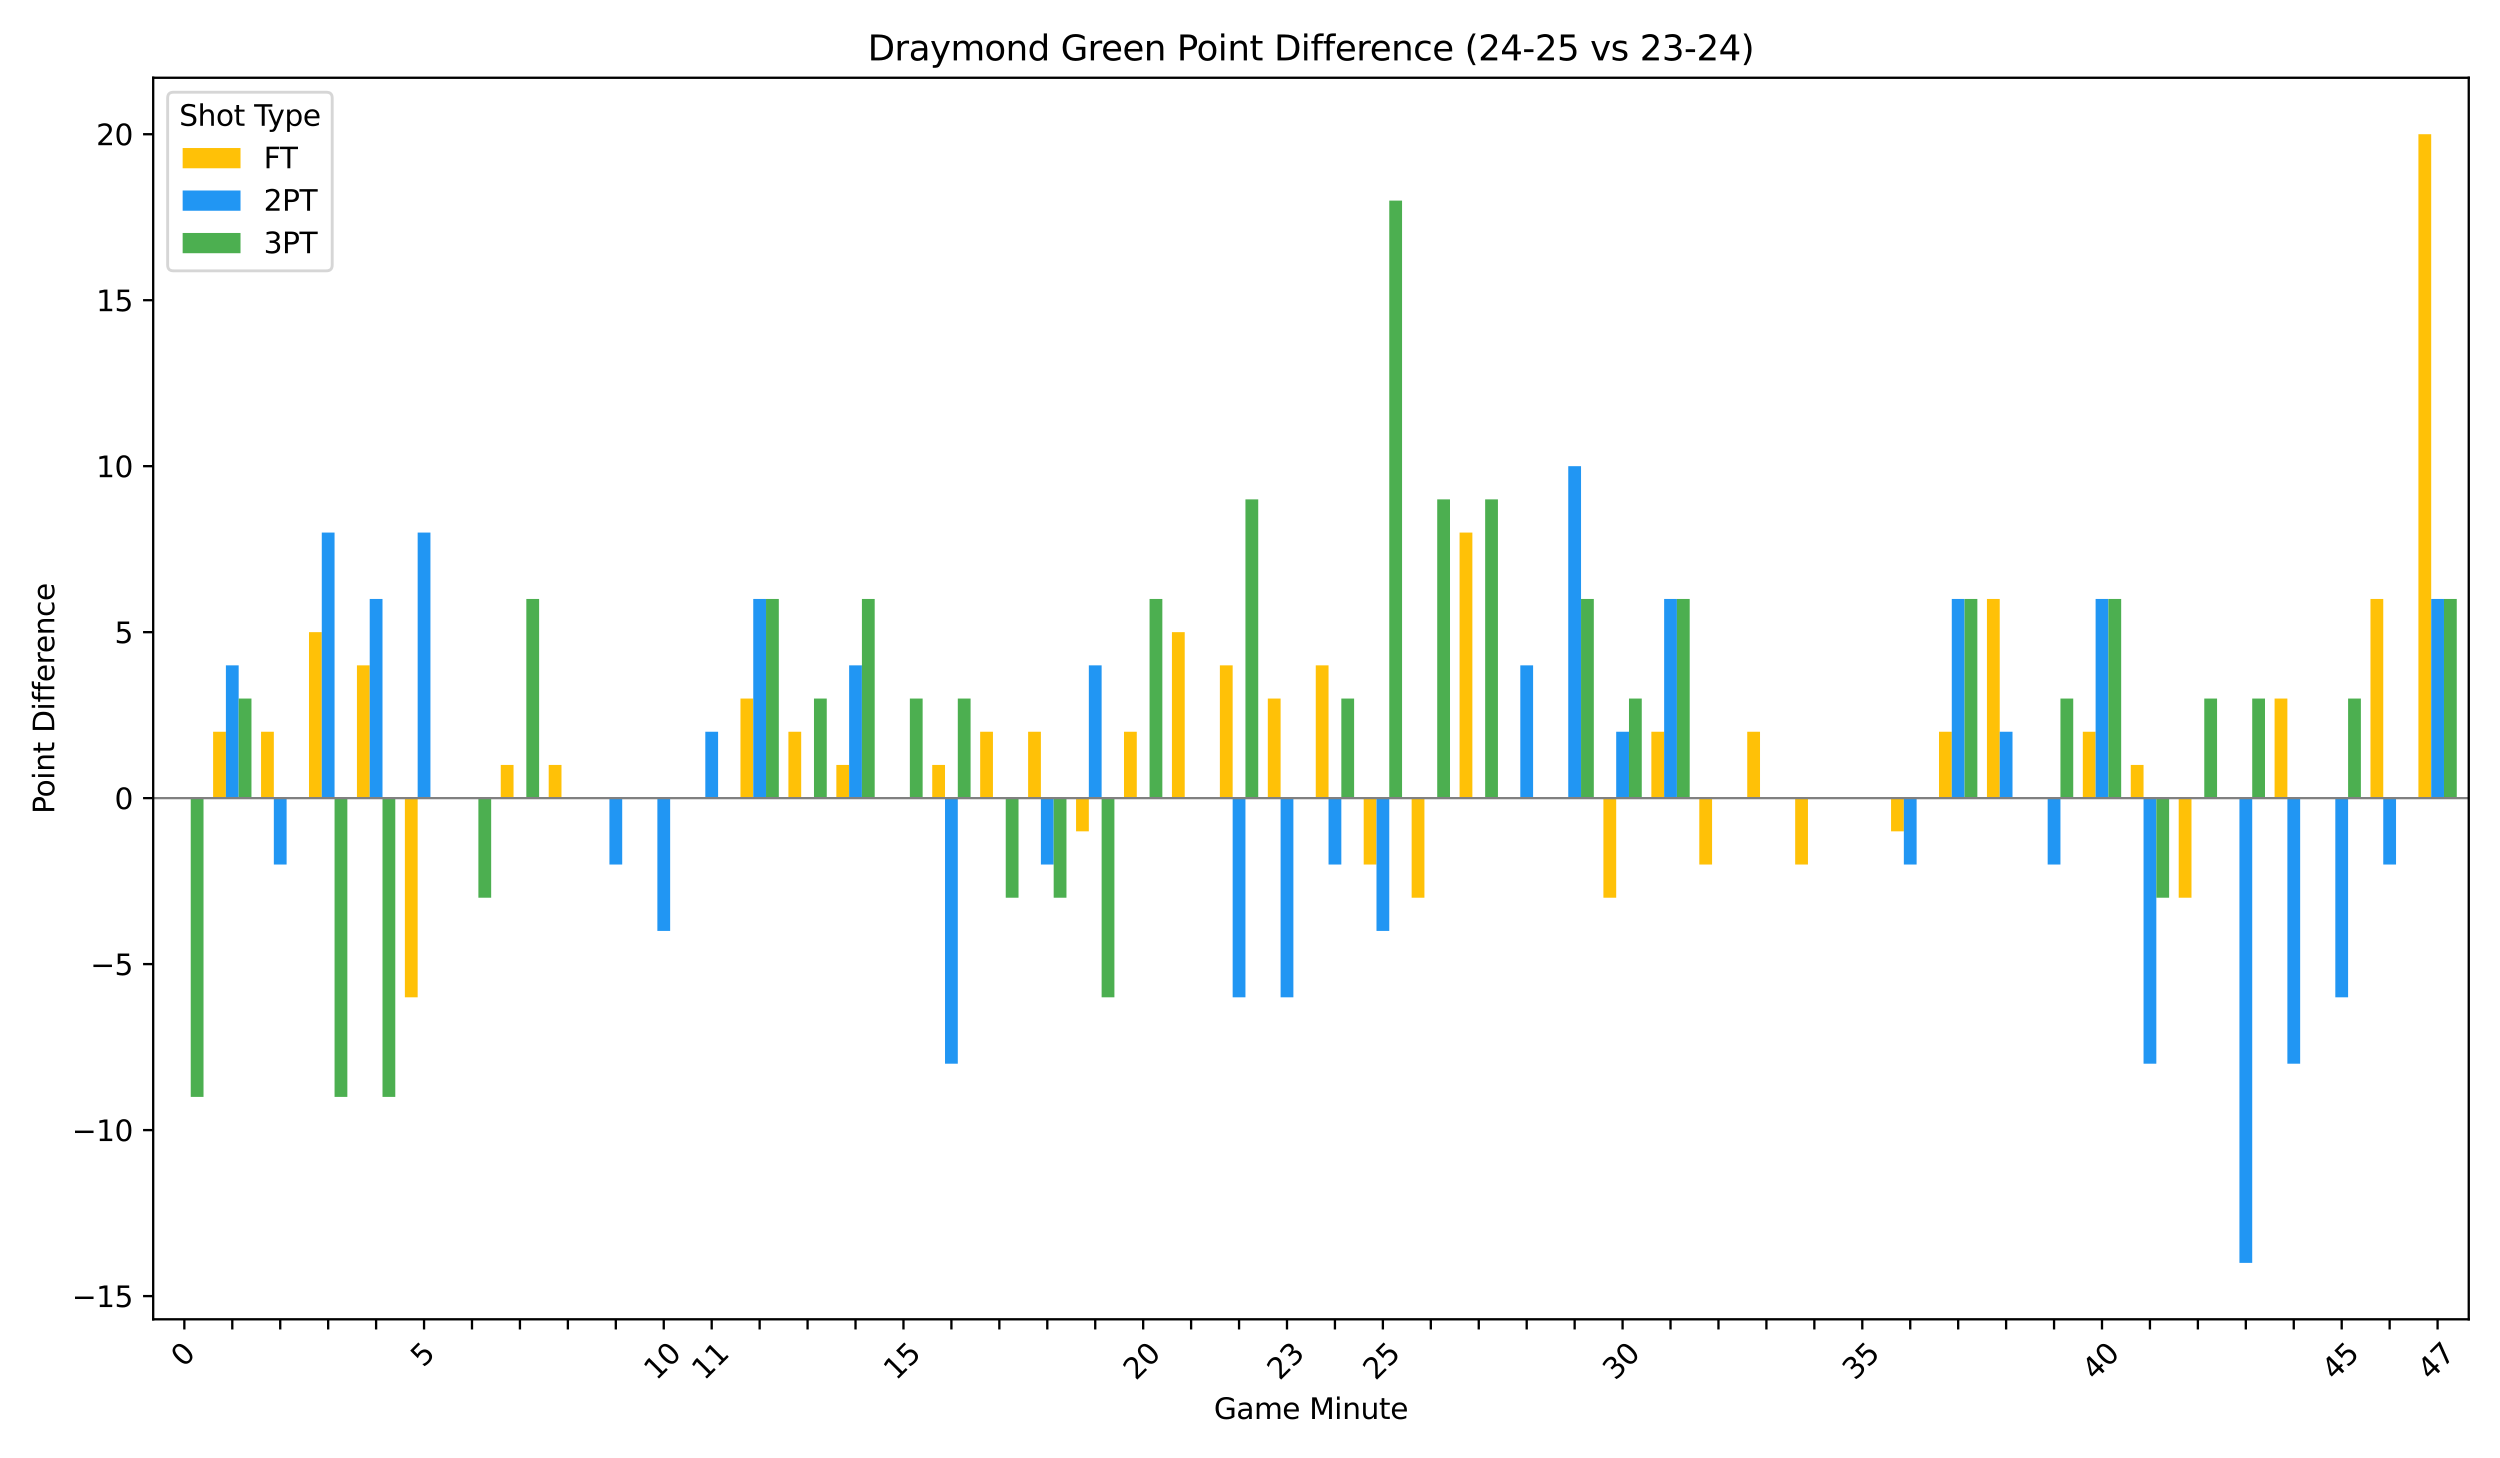 <?xml version="1.0" encoding="utf-8" standalone="no"?>
<!DOCTYPE svg PUBLIC "-//W3C//DTD SVG 1.1//EN"
  "http://www.w3.org/Graphics/SVG/1.1/DTD/svg11.dtd">
<svg xmlns:xlink="http://www.w3.org/1999/xlink" width="864pt" height="504pt" viewBox="0 0 864 504" xmlns="http://www.w3.org/2000/svg" version="1.1">
 <defs>
  <style type="text/css">*{stroke-linejoin: round; stroke-linecap: butt}</style>
 </defs>
 <g id="figure_1">
  <g id="patch_1">
   <path d="M 0 504 
L 864 504 
L 864 0 
L 0 0 
z
" style="fill: #ffffff"/>
  </g>
  <g id="axes_1">
   <g id="patch_2">
    <path d="M 52.94 455.956 
L 853.2 455.956 
L 853.2 26.88 
L 52.94 26.88 
z
" style="fill: #ffffff"/>
   </g>
   <g id="patch_3">
    <path d="M 57.082 275.836 
L 61.5 275.836 
L 61.5 275.836 
L 57.082 275.836 
z
" clip-path="url(#pd7a41a3d80)" style="fill: #ffc107"/>
   </g>
   <g id="patch_4">
    <path d="M 73.651 275.836 
L 78.069 275.836 
L 78.069 252.89 
L 73.651 252.89 
z
" clip-path="url(#pd7a41a3d80)" style="fill: #ffc107"/>
   </g>
   <g id="patch_5">
    <path d="M 90.219 275.836 
L 94.637 275.836 
L 94.637 252.89 
L 90.219 252.89 
z
" clip-path="url(#pd7a41a3d80)" style="fill: #ffc107"/>
   </g>
   <g id="patch_6">
    <path d="M 106.788 275.836 
L 111.206 275.836 
L 111.206 218.473 
L 106.788 218.473 
z
" clip-path="url(#pd7a41a3d80)" style="fill: #ffc107"/>
   </g>
   <g id="patch_7">
    <path d="M 123.356 275.836 
L 127.775 275.836 
L 127.775 229.945 
L 123.356 229.945 
z
" clip-path="url(#pd7a41a3d80)" style="fill: #ffc107"/>
   </g>
   <g id="patch_8">
    <path d="M 139.925 275.836 
L 144.343 275.836 
L 144.343 344.671 
L 139.925 344.671 
z
" clip-path="url(#pd7a41a3d80)" style="fill: #ffc107"/>
   </g>
   <g id="patch_9">
    <path d="M 156.493 275.836 
L 160.912 275.836 
L 160.912 275.836 
L 156.493 275.836 
z
" clip-path="url(#pd7a41a3d80)" style="fill: #ffc107"/>
   </g>
   <g id="patch_10">
    <path d="M 173.062 275.836 
L 177.48 275.836 
L 177.48 264.363 
L 173.062 264.363 
z
" clip-path="url(#pd7a41a3d80)" style="fill: #ffc107"/>
   </g>
   <g id="patch_11">
    <path d="M 189.63 275.836 
L 194.049 275.836 
L 194.049 264.363 
L 189.63 264.363 
z
" clip-path="url(#pd7a41a3d80)" style="fill: #ffc107"/>
   </g>
   <g id="patch_12">
    <path d="M 206.199 275.836 
L 210.617 275.836 
L 210.617 275.836 
L 206.199 275.836 
z
" clip-path="url(#pd7a41a3d80)" style="fill: #ffc107"/>
   </g>
   <g id="patch_13">
    <path d="M 222.767 275.836 
L 227.186 275.836 
L 227.186 275.836 
L 222.767 275.836 
z
" clip-path="url(#pd7a41a3d80)" style="fill: #ffc107"/>
   </g>
   <g id="patch_14">
    <path d="M 239.336 275.836 
L 243.754 275.836 
L 243.754 275.836 
L 239.336 275.836 
z
" clip-path="url(#pd7a41a3d80)" style="fill: #ffc107"/>
   </g>
   <g id="patch_15">
    <path d="M 255.904 275.836 
L 260.323 275.836 
L 260.323 241.418 
L 255.904 241.418 
z
" clip-path="url(#pd7a41a3d80)" style="fill: #ffc107"/>
   </g>
   <g id="patch_16">
    <path d="M 272.473 275.836 
L 276.891 275.836 
L 276.891 252.89 
L 272.473 252.89 
z
" clip-path="url(#pd7a41a3d80)" style="fill: #ffc107"/>
   </g>
   <g id="patch_17">
    <path d="M 289.042 275.836 
L 293.46 275.836 
L 293.46 264.363 
L 289.042 264.363 
z
" clip-path="url(#pd7a41a3d80)" style="fill: #ffc107"/>
   </g>
   <g id="patch_18">
    <path d="M 305.61 275.836 
L 310.028 275.836 
L 310.028 275.836 
L 305.61 275.836 
z
" clip-path="url(#pd7a41a3d80)" style="fill: #ffc107"/>
   </g>
   <g id="patch_19">
    <path d="M 322.179 275.836 
L 326.597 275.836 
L 326.597 264.363 
L 322.179 264.363 
z
" clip-path="url(#pd7a41a3d80)" style="fill: #ffc107"/>
   </g>
   <g id="patch_20">
    <path d="M 338.747 275.836 
L 343.165 275.836 
L 343.165 252.89 
L 338.747 252.89 
z
" clip-path="url(#pd7a41a3d80)" style="fill: #ffc107"/>
   </g>
   <g id="patch_21">
    <path d="M 355.316 275.836 
L 359.734 275.836 
L 359.734 252.89 
L 355.316 252.89 
z
" clip-path="url(#pd7a41a3d80)" style="fill: #ffc107"/>
   </g>
   <g id="patch_22">
    <path d="M 371.884 275.836 
L 376.302 275.836 
L 376.302 287.308 
L 371.884 287.308 
z
" clip-path="url(#pd7a41a3d80)" style="fill: #ffc107"/>
   </g>
   <g id="patch_23">
    <path d="M 388.453 275.836 
L 392.871 275.836 
L 392.871 252.89 
L 388.453 252.89 
z
" clip-path="url(#pd7a41a3d80)" style="fill: #ffc107"/>
   </g>
   <g id="patch_24">
    <path d="M 405.021 275.836 
L 409.44 275.836 
L 409.44 218.473 
L 405.021 218.473 
z
" clip-path="url(#pd7a41a3d80)" style="fill: #ffc107"/>
   </g>
   <g id="patch_25">
    <path d="M 421.59 275.836 
L 426.008 275.836 
L 426.008 229.945 
L 421.59 229.945 
z
" clip-path="url(#pd7a41a3d80)" style="fill: #ffc107"/>
   </g>
   <g id="patch_26">
    <path d="M 438.158 275.836 
L 442.577 275.836 
L 442.577 241.418 
L 438.158 241.418 
z
" clip-path="url(#pd7a41a3d80)" style="fill: #ffc107"/>
   </g>
   <g id="patch_27">
    <path d="M 454.727 275.836 
L 459.145 275.836 
L 459.145 229.945 
L 454.727 229.945 
z
" clip-path="url(#pd7a41a3d80)" style="fill: #ffc107"/>
   </g>
   <g id="patch_28">
    <path d="M 471.295 275.836 
L 475.714 275.836 
L 475.714 298.781 
L 471.295 298.781 
z
" clip-path="url(#pd7a41a3d80)" style="fill: #ffc107"/>
   </g>
   <g id="patch_29">
    <path d="M 487.864 275.836 
L 492.282 275.836 
L 492.282 310.253 
L 487.864 310.253 
z
" clip-path="url(#pd7a41a3d80)" style="fill: #ffc107"/>
   </g>
   <g id="patch_30">
    <path d="M 504.432 275.836 
L 508.851 275.836 
L 508.851 184.055 
L 504.432 184.055 
z
" clip-path="url(#pd7a41a3d80)" style="fill: #ffc107"/>
   </g>
   <g id="patch_31">
    <path d="M 521.001 275.836 
L 525.419 275.836 
L 525.419 275.836 
L 521.001 275.836 
z
" clip-path="url(#pd7a41a3d80)" style="fill: #ffc107"/>
   </g>
   <g id="patch_32">
    <path d="M 537.57 275.836 
L 541.988 275.836 
L 541.988 275.836 
L 537.57 275.836 
z
" clip-path="url(#pd7a41a3d80)" style="fill: #ffc107"/>
   </g>
   <g id="patch_33">
    <path d="M 554.138 275.836 
L 558.556 275.836 
L 558.556 310.253 
L 554.138 310.253 
z
" clip-path="url(#pd7a41a3d80)" style="fill: #ffc107"/>
   </g>
   <g id="patch_34">
    <path d="M 570.707 275.836 
L 575.125 275.836 
L 575.125 252.89 
L 570.707 252.89 
z
" clip-path="url(#pd7a41a3d80)" style="fill: #ffc107"/>
   </g>
   <g id="patch_35">
    <path d="M 587.275 275.836 
L 591.693 275.836 
L 591.693 298.781 
L 587.275 298.781 
z
" clip-path="url(#pd7a41a3d80)" style="fill: #ffc107"/>
   </g>
   <g id="patch_36">
    <path d="M 603.844 275.836 
L 608.262 275.836 
L 608.262 252.89 
L 603.844 252.89 
z
" clip-path="url(#pd7a41a3d80)" style="fill: #ffc107"/>
   </g>
   <g id="patch_37">
    <path d="M 620.412 275.836 
L 624.83 275.836 
L 624.83 298.781 
L 620.412 298.781 
z
" clip-path="url(#pd7a41a3d80)" style="fill: #ffc107"/>
   </g>
   <g id="patch_38">
    <path d="M 636.981 275.836 
L 641.399 275.836 
L 641.399 275.836 
L 636.981 275.836 
z
" clip-path="url(#pd7a41a3d80)" style="fill: #ffc107"/>
   </g>
   <g id="patch_39">
    <path d="M 653.549 275.836 
L 657.967 275.836 
L 657.967 287.308 
L 653.549 287.308 
z
" clip-path="url(#pd7a41a3d80)" style="fill: #ffc107"/>
   </g>
   <g id="patch_40">
    <path d="M 670.118 275.836 
L 674.536 275.836 
L 674.536 252.89 
L 670.118 252.89 
z
" clip-path="url(#pd7a41a3d80)" style="fill: #ffc107"/>
   </g>
   <g id="patch_41">
    <path d="M 686.686 275.836 
L 691.105 275.836 
L 691.105 207 
L 686.686 207 
z
" clip-path="url(#pd7a41a3d80)" style="fill: #ffc107"/>
   </g>
   <g id="patch_42">
    <path d="M 703.255 275.836 
L 707.673 275.836 
L 707.673 275.836 
L 703.255 275.836 
z
" clip-path="url(#pd7a41a3d80)" style="fill: #ffc107"/>
   </g>
   <g id="patch_43">
    <path d="M 719.823 275.836 
L 724.242 275.836 
L 724.242 252.89 
L 719.823 252.89 
z
" clip-path="url(#pd7a41a3d80)" style="fill: #ffc107"/>
   </g>
   <g id="patch_44">
    <path d="M 736.392 275.836 
L 740.81 275.836 
L 740.81 264.363 
L 736.392 264.363 
z
" clip-path="url(#pd7a41a3d80)" style="fill: #ffc107"/>
   </g>
   <g id="patch_45">
    <path d="M 752.96 275.836 
L 757.379 275.836 
L 757.379 310.253 
L 752.96 310.253 
z
" clip-path="url(#pd7a41a3d80)" style="fill: #ffc107"/>
   </g>
   <g id="patch_46">
    <path d="M 769.529 275.836 
L 773.947 275.836 
L 773.947 275.836 
L 769.529 275.836 
z
" clip-path="url(#pd7a41a3d80)" style="fill: #ffc107"/>
   </g>
   <g id="patch_47">
    <path d="M 786.097 275.836 
L 790.516 275.836 
L 790.516 241.418 
L 786.097 241.418 
z
" clip-path="url(#pd7a41a3d80)" style="fill: #ffc107"/>
   </g>
   <g id="patch_48">
    <path d="M 802.666 275.836 
L 807.084 275.836 
L 807.084 275.836 
L 802.666 275.836 
z
" clip-path="url(#pd7a41a3d80)" style="fill: #ffc107"/>
   </g>
   <g id="patch_49">
    <path d="M 819.235 275.836 
L 823.653 275.836 
L 823.653 207 
L 819.235 207 
z
" clip-path="url(#pd7a41a3d80)" style="fill: #ffc107"/>
   </g>
   <g id="patch_50">
    <path d="M 835.803 275.836 
L 840.221 275.836 
L 840.221 46.383 
L 835.803 46.383 
z
" clip-path="url(#pd7a41a3d80)" style="fill: #ffc107"/>
   </g>
   <g id="patch_51">
    <path d="M 61.5 275.836 
L 65.919 275.836 
L 65.919 275.836 
L 61.5 275.836 
z
" clip-path="url(#pd7a41a3d80)" style="fill: #2196f3"/>
   </g>
   <g id="patch_52">
    <path d="M 78.069 275.836 
L 82.487 275.836 
L 82.487 229.945 
L 78.069 229.945 
z
" clip-path="url(#pd7a41a3d80)" style="fill: #2196f3"/>
   </g>
   <g id="patch_53">
    <path d="M 94.637 275.836 
L 99.056 275.836 
L 99.056 298.781 
L 94.637 298.781 
z
" clip-path="url(#pd7a41a3d80)" style="fill: #2196f3"/>
   </g>
   <g id="patch_54">
    <path d="M 111.206 275.836 
L 115.624 275.836 
L 115.624 184.055 
L 111.206 184.055 
z
" clip-path="url(#pd7a41a3d80)" style="fill: #2196f3"/>
   </g>
   <g id="patch_55">
    <path d="M 127.775 275.836 
L 132.193 275.836 
L 132.193 207 
L 127.775 207 
z
" clip-path="url(#pd7a41a3d80)" style="fill: #2196f3"/>
   </g>
   <g id="patch_56">
    <path d="M 144.343 275.836 
L 148.761 275.836 
L 148.761 184.055 
L 144.343 184.055 
z
" clip-path="url(#pd7a41a3d80)" style="fill: #2196f3"/>
   </g>
   <g id="patch_57">
    <path d="M 160.912 275.836 
L 165.33 275.836 
L 165.33 275.836 
L 160.912 275.836 
z
" clip-path="url(#pd7a41a3d80)" style="fill: #2196f3"/>
   </g>
   <g id="patch_58">
    <path d="M 177.48 275.836 
L 181.898 275.836 
L 181.898 275.836 
L 177.48 275.836 
z
" clip-path="url(#pd7a41a3d80)" style="fill: #2196f3"/>
   </g>
   <g id="patch_59">
    <path d="M 194.049 275.836 
L 198.467 275.836 
L 198.467 275.836 
L 194.049 275.836 
z
" clip-path="url(#pd7a41a3d80)" style="fill: #2196f3"/>
   </g>
   <g id="patch_60">
    <path d="M 210.617 275.836 
L 215.035 275.836 
L 215.035 298.781 
L 210.617 298.781 
z
" clip-path="url(#pd7a41a3d80)" style="fill: #2196f3"/>
   </g>
   <g id="patch_61">
    <path d="M 227.186 275.836 
L 231.604 275.836 
L 231.604 321.726 
L 227.186 321.726 
z
" clip-path="url(#pd7a41a3d80)" style="fill: #2196f3"/>
   </g>
   <g id="patch_62">
    <path d="M 243.754 275.836 
L 248.173 275.836 
L 248.173 252.89 
L 243.754 252.89 
z
" clip-path="url(#pd7a41a3d80)" style="fill: #2196f3"/>
   </g>
   <g id="patch_63">
    <path d="M 260.323 275.836 
L 264.741 275.836 
L 264.741 207 
L 260.323 207 
z
" clip-path="url(#pd7a41a3d80)" style="fill: #2196f3"/>
   </g>
   <g id="patch_64">
    <path d="M 276.891 275.836 
L 281.31 275.836 
L 281.31 275.836 
L 276.891 275.836 
z
" clip-path="url(#pd7a41a3d80)" style="fill: #2196f3"/>
   </g>
   <g id="patch_65">
    <path d="M 293.46 275.836 
L 297.878 275.836 
L 297.878 229.945 
L 293.46 229.945 
z
" clip-path="url(#pd7a41a3d80)" style="fill: #2196f3"/>
   </g>
   <g id="patch_66">
    <path d="M 310.028 275.836 
L 314.447 275.836 
L 314.447 275.836 
L 310.028 275.836 
z
" clip-path="url(#pd7a41a3d80)" style="fill: #2196f3"/>
   </g>
   <g id="patch_67">
    <path d="M 326.597 275.836 
L 331.015 275.836 
L 331.015 367.616 
L 326.597 367.616 
z
" clip-path="url(#pd7a41a3d80)" style="fill: #2196f3"/>
   </g>
   <g id="patch_68">
    <path d="M 343.165 275.836 
L 347.584 275.836 
L 347.584 275.836 
L 343.165 275.836 
z
" clip-path="url(#pd7a41a3d80)" style="fill: #2196f3"/>
   </g>
   <g id="patch_69">
    <path d="M 359.734 275.836 
L 364.152 275.836 
L 364.152 298.781 
L 359.734 298.781 
z
" clip-path="url(#pd7a41a3d80)" style="fill: #2196f3"/>
   </g>
   <g id="patch_70">
    <path d="M 376.302 275.836 
L 380.721 275.836 
L 380.721 229.945 
L 376.302 229.945 
z
" clip-path="url(#pd7a41a3d80)" style="fill: #2196f3"/>
   </g>
   <g id="patch_71">
    <path d="M 392.871 275.836 
L 397.289 275.836 
L 397.289 275.836 
L 392.871 275.836 
z
" clip-path="url(#pd7a41a3d80)" style="fill: #2196f3"/>
   </g>
   <g id="patch_72">
    <path d="M 409.44 275.836 
L 413.858 275.836 
L 413.858 275.836 
L 409.44 275.836 
z
" clip-path="url(#pd7a41a3d80)" style="fill: #2196f3"/>
   </g>
   <g id="patch_73">
    <path d="M 426.008 275.836 
L 430.426 275.836 
L 430.426 344.671 
L 426.008 344.671 
z
" clip-path="url(#pd7a41a3d80)" style="fill: #2196f3"/>
   </g>
   <g id="patch_74">
    <path d="M 442.577 275.836 
L 446.995 275.836 
L 446.995 344.671 
L 442.577 344.671 
z
" clip-path="url(#pd7a41a3d80)" style="fill: #2196f3"/>
   </g>
   <g id="patch_75">
    <path d="M 459.145 275.836 
L 463.563 275.836 
L 463.563 298.781 
L 459.145 298.781 
z
" clip-path="url(#pd7a41a3d80)" style="fill: #2196f3"/>
   </g>
   <g id="patch_76">
    <path d="M 475.714 275.836 
L 480.132 275.836 
L 480.132 321.726 
L 475.714 321.726 
z
" clip-path="url(#pd7a41a3d80)" style="fill: #2196f3"/>
   </g>
   <g id="patch_77">
    <path d="M 492.282 275.836 
L 496.7 275.836 
L 496.7 275.836 
L 492.282 275.836 
z
" clip-path="url(#pd7a41a3d80)" style="fill: #2196f3"/>
   </g>
   <g id="patch_78">
    <path d="M 508.851 275.836 
L 513.269 275.836 
L 513.269 275.836 
L 508.851 275.836 
z
" clip-path="url(#pd7a41a3d80)" style="fill: #2196f3"/>
   </g>
   <g id="patch_79">
    <path d="M 525.419 275.836 
L 529.838 275.836 
L 529.838 229.945 
L 525.419 229.945 
z
" clip-path="url(#pd7a41a3d80)" style="fill: #2196f3"/>
   </g>
   <g id="patch_80">
    <path d="M 541.988 275.836 
L 546.406 275.836 
L 546.406 161.11 
L 541.988 161.11 
z
" clip-path="url(#pd7a41a3d80)" style="fill: #2196f3"/>
   </g>
   <g id="patch_81">
    <path d="M 558.556 275.836 
L 562.975 275.836 
L 562.975 252.89 
L 558.556 252.89 
z
" clip-path="url(#pd7a41a3d80)" style="fill: #2196f3"/>
   </g>
   <g id="patch_82">
    <path d="M 575.125 275.836 
L 579.543 275.836 
L 579.543 207 
L 575.125 207 
z
" clip-path="url(#pd7a41a3d80)" style="fill: #2196f3"/>
   </g>
   <g id="patch_83">
    <path d="M 591.693 275.836 
L 596.112 275.836 
L 596.112 275.836 
L 591.693 275.836 
z
" clip-path="url(#pd7a41a3d80)" style="fill: #2196f3"/>
   </g>
   <g id="patch_84">
    <path d="M 608.262 275.836 
L 612.68 275.836 
L 612.68 275.836 
L 608.262 275.836 
z
" clip-path="url(#pd7a41a3d80)" style="fill: #2196f3"/>
   </g>
   <g id="patch_85">
    <path d="M 624.83 275.836 
L 629.249 275.836 
L 629.249 275.836 
L 624.83 275.836 
z
" clip-path="url(#pd7a41a3d80)" style="fill: #2196f3"/>
   </g>
   <g id="patch_86">
    <path d="M 641.399 275.836 
L 645.817 275.836 
L 645.817 275.836 
L 641.399 275.836 
z
" clip-path="url(#pd7a41a3d80)" style="fill: #2196f3"/>
   </g>
   <g id="patch_87">
    <path d="M 657.967 275.836 
L 662.386 275.836 
L 662.386 298.781 
L 657.967 298.781 
z
" clip-path="url(#pd7a41a3d80)" style="fill: #2196f3"/>
   </g>
   <g id="patch_88">
    <path d="M 674.536 275.836 
L 678.954 275.836 
L 678.954 207 
L 674.536 207 
z
" clip-path="url(#pd7a41a3d80)" style="fill: #2196f3"/>
   </g>
   <g id="patch_89">
    <path d="M 691.105 275.836 
L 695.523 275.836 
L 695.523 252.89 
L 691.105 252.89 
z
" clip-path="url(#pd7a41a3d80)" style="fill: #2196f3"/>
   </g>
   <g id="patch_90">
    <path d="M 707.673 275.836 
L 712.091 275.836 
L 712.091 298.781 
L 707.673 298.781 
z
" clip-path="url(#pd7a41a3d80)" style="fill: #2196f3"/>
   </g>
   <g id="patch_91">
    <path d="M 724.242 275.836 
L 728.66 275.836 
L 728.66 207 
L 724.242 207 
z
" clip-path="url(#pd7a41a3d80)" style="fill: #2196f3"/>
   </g>
   <g id="patch_92">
    <path d="M 740.81 275.836 
L 745.228 275.836 
L 745.228 367.616 
L 740.81 367.616 
z
" clip-path="url(#pd7a41a3d80)" style="fill: #2196f3"/>
   </g>
   <g id="patch_93">
    <path d="M 757.379 275.836 
L 761.797 275.836 
L 761.797 275.836 
L 757.379 275.836 
z
" clip-path="url(#pd7a41a3d80)" style="fill: #2196f3"/>
   </g>
   <g id="patch_94">
    <path d="M 773.947 275.836 
L 778.365 275.836 
L 778.365 436.452 
L 773.947 436.452 
z
" clip-path="url(#pd7a41a3d80)" style="fill: #2196f3"/>
   </g>
   <g id="patch_95">
    <path d="M 790.516 275.836 
L 794.934 275.836 
L 794.934 367.616 
L 790.516 367.616 
z
" clip-path="url(#pd7a41a3d80)" style="fill: #2196f3"/>
   </g>
   <g id="patch_96">
    <path d="M 807.084 275.836 
L 811.503 275.836 
L 811.503 344.671 
L 807.084 344.671 
z
" clip-path="url(#pd7a41a3d80)" style="fill: #2196f3"/>
   </g>
   <g id="patch_97">
    <path d="M 823.653 275.836 
L 828.071 275.836 
L 828.071 298.781 
L 823.653 298.781 
z
" clip-path="url(#pd7a41a3d80)" style="fill: #2196f3"/>
   </g>
   <g id="patch_98">
    <path d="M 840.221 275.836 
L 844.64 275.836 
L 844.64 207 
L 840.221 207 
z
" clip-path="url(#pd7a41a3d80)" style="fill: #2196f3"/>
   </g>
   <g id="patch_99">
    <path d="M 65.919 275.836 
L 70.337 275.836 
L 70.337 379.089 
L 65.919 379.089 
z
" clip-path="url(#pd7a41a3d80)" style="fill: #4caf50"/>
   </g>
   <g id="patch_100">
    <path d="M 82.487 275.836 
L 86.905 275.836 
L 86.905 241.418 
L 82.487 241.418 
z
" clip-path="url(#pd7a41a3d80)" style="fill: #4caf50"/>
   </g>
   <g id="patch_101">
    <path d="M 99.056 275.836 
L 103.474 275.836 
L 103.474 275.836 
L 99.056 275.836 
z
" clip-path="url(#pd7a41a3d80)" style="fill: #4caf50"/>
   </g>
   <g id="patch_102">
    <path d="M 115.624 275.836 
L 120.043 275.836 
L 120.043 379.089 
L 115.624 379.089 
z
" clip-path="url(#pd7a41a3d80)" style="fill: #4caf50"/>
   </g>
   <g id="patch_103">
    <path d="M 132.193 275.836 
L 136.611 275.836 
L 136.611 379.089 
L 132.193 379.089 
z
" clip-path="url(#pd7a41a3d80)" style="fill: #4caf50"/>
   </g>
   <g id="patch_104">
    <path d="M 148.761 275.836 
L 153.18 275.836 
L 153.18 275.836 
L 148.761 275.836 
z
" clip-path="url(#pd7a41a3d80)" style="fill: #4caf50"/>
   </g>
   <g id="patch_105">
    <path d="M 165.33 275.836 
L 169.748 275.836 
L 169.748 310.253 
L 165.33 310.253 
z
" clip-path="url(#pd7a41a3d80)" style="fill: #4caf50"/>
   </g>
   <g id="patch_106">
    <path d="M 181.898 275.836 
L 186.317 275.836 
L 186.317 207 
L 181.898 207 
z
" clip-path="url(#pd7a41a3d80)" style="fill: #4caf50"/>
   </g>
   <g id="patch_107">
    <path d="M 198.467 275.836 
L 202.885 275.836 
L 202.885 275.836 
L 198.467 275.836 
z
" clip-path="url(#pd7a41a3d80)" style="fill: #4caf50"/>
   </g>
   <g id="patch_108">
    <path d="M 215.035 275.836 
L 219.454 275.836 
L 219.454 275.836 
L 215.035 275.836 
z
" clip-path="url(#pd7a41a3d80)" style="fill: #4caf50"/>
   </g>
   <g id="patch_109">
    <path d="M 231.604 275.836 
L 236.022 275.836 
L 236.022 275.836 
L 231.604 275.836 
z
" clip-path="url(#pd7a41a3d80)" style="fill: #4caf50"/>
   </g>
   <g id="patch_110">
    <path d="M 248.173 275.836 
L 252.591 275.836 
L 252.591 275.836 
L 248.173 275.836 
z
" clip-path="url(#pd7a41a3d80)" style="fill: #4caf50"/>
   </g>
   <g id="patch_111">
    <path d="M 264.741 275.836 
L 269.159 275.836 
L 269.159 207 
L 264.741 207 
z
" clip-path="url(#pd7a41a3d80)" style="fill: #4caf50"/>
   </g>
   <g id="patch_112">
    <path d="M 281.31 275.836 
L 285.728 275.836 
L 285.728 241.418 
L 281.31 241.418 
z
" clip-path="url(#pd7a41a3d80)" style="fill: #4caf50"/>
   </g>
   <g id="patch_113">
    <path d="M 297.878 275.836 
L 302.296 275.836 
L 302.296 207 
L 297.878 207 
z
" clip-path="url(#pd7a41a3d80)" style="fill: #4caf50"/>
   </g>
   <g id="patch_114">
    <path d="M 314.447 275.836 
L 318.865 275.836 
L 318.865 241.418 
L 314.447 241.418 
z
" clip-path="url(#pd7a41a3d80)" style="fill: #4caf50"/>
   </g>
   <g id="patch_115">
    <path d="M 331.015 275.836 
L 335.433 275.836 
L 335.433 241.418 
L 331.015 241.418 
z
" clip-path="url(#pd7a41a3d80)" style="fill: #4caf50"/>
   </g>
   <g id="patch_116">
    <path d="M 347.584 275.836 
L 352.002 275.836 
L 352.002 310.253 
L 347.584 310.253 
z
" clip-path="url(#pd7a41a3d80)" style="fill: #4caf50"/>
   </g>
   <g id="patch_117">
    <path d="M 364.152 275.836 
L 368.57 275.836 
L 368.57 310.253 
L 364.152 310.253 
z
" clip-path="url(#pd7a41a3d80)" style="fill: #4caf50"/>
   </g>
   <g id="patch_118">
    <path d="M 380.721 275.836 
L 385.139 275.836 
L 385.139 344.671 
L 380.721 344.671 
z
" clip-path="url(#pd7a41a3d80)" style="fill: #4caf50"/>
   </g>
   <g id="patch_119">
    <path d="M 397.289 275.836 
L 401.708 275.836 
L 401.708 207 
L 397.289 207 
z
" clip-path="url(#pd7a41a3d80)" style="fill: #4caf50"/>
   </g>
   <g id="patch_120">
    <path d="M 413.858 275.836 
L 418.276 275.836 
L 418.276 275.836 
L 413.858 275.836 
z
" clip-path="url(#pd7a41a3d80)" style="fill: #4caf50"/>
   </g>
   <g id="patch_121">
    <path d="M 430.426 275.836 
L 434.845 275.836 
L 434.845 172.582 
L 430.426 172.582 
z
" clip-path="url(#pd7a41a3d80)" style="fill: #4caf50"/>
   </g>
   <g id="patch_122">
    <path d="M 446.995 275.836 
L 451.413 275.836 
L 451.413 275.836 
L 446.995 275.836 
z
" clip-path="url(#pd7a41a3d80)" style="fill: #4caf50"/>
   </g>
   <g id="patch_123">
    <path d="M 463.563 275.836 
L 467.982 275.836 
L 467.982 241.418 
L 463.563 241.418 
z
" clip-path="url(#pd7a41a3d80)" style="fill: #4caf50"/>
   </g>
   <g id="patch_124">
    <path d="M 480.132 275.836 
L 484.55 275.836 
L 484.55 69.329 
L 480.132 69.329 
z
" clip-path="url(#pd7a41a3d80)" style="fill: #4caf50"/>
   </g>
   <g id="patch_125">
    <path d="M 496.7 275.836 
L 501.119 275.836 
L 501.119 172.582 
L 496.7 172.582 
z
" clip-path="url(#pd7a41a3d80)" style="fill: #4caf50"/>
   </g>
   <g id="patch_126">
    <path d="M 513.269 275.836 
L 517.687 275.836 
L 517.687 172.582 
L 513.269 172.582 
z
" clip-path="url(#pd7a41a3d80)" style="fill: #4caf50"/>
   </g>
   <g id="patch_127">
    <path d="M 529.838 275.836 
L 534.256 275.836 
L 534.256 275.836 
L 529.838 275.836 
z
" clip-path="url(#pd7a41a3d80)" style="fill: #4caf50"/>
   </g>
   <g id="patch_128">
    <path d="M 546.406 275.836 
L 550.824 275.836 
L 550.824 207 
L 546.406 207 
z
" clip-path="url(#pd7a41a3d80)" style="fill: #4caf50"/>
   </g>
   <g id="patch_129">
    <path d="M 562.975 275.836 
L 567.393 275.836 
L 567.393 241.418 
L 562.975 241.418 
z
" clip-path="url(#pd7a41a3d80)" style="fill: #4caf50"/>
   </g>
   <g id="patch_130">
    <path d="M 579.543 275.836 
L 583.961 275.836 
L 583.961 207 
L 579.543 207 
z
" clip-path="url(#pd7a41a3d80)" style="fill: #4caf50"/>
   </g>
   <g id="patch_131">
    <path d="M 596.112 275.836 
L 600.53 275.836 
L 600.53 275.836 
L 596.112 275.836 
z
" clip-path="url(#pd7a41a3d80)" style="fill: #4caf50"/>
   </g>
   <g id="patch_132">
    <path d="M 612.68 275.836 
L 617.098 275.836 
L 617.098 275.836 
L 612.68 275.836 
z
" clip-path="url(#pd7a41a3d80)" style="fill: #4caf50"/>
   </g>
   <g id="patch_133">
    <path d="M 629.249 275.836 
L 633.667 275.836 
L 633.667 275.836 
L 629.249 275.836 
z
" clip-path="url(#pd7a41a3d80)" style="fill: #4caf50"/>
   </g>
   <g id="patch_134">
    <path d="M 645.817 275.836 
L 650.236 275.836 
L 650.236 275.836 
L 645.817 275.836 
z
" clip-path="url(#pd7a41a3d80)" style="fill: #4caf50"/>
   </g>
   <g id="patch_135">
    <path d="M 662.386 275.836 
L 666.804 275.836 
L 666.804 275.836 
L 662.386 275.836 
z
" clip-path="url(#pd7a41a3d80)" style="fill: #4caf50"/>
   </g>
   <g id="patch_136">
    <path d="M 678.954 275.836 
L 683.373 275.836 
L 683.373 207 
L 678.954 207 
z
" clip-path="url(#pd7a41a3d80)" style="fill: #4caf50"/>
   </g>
   <g id="patch_137">
    <path d="M 695.523 275.836 
L 699.941 275.836 
L 699.941 275.836 
L 695.523 275.836 
z
" clip-path="url(#pd7a41a3d80)" style="fill: #4caf50"/>
   </g>
   <g id="patch_138">
    <path d="M 712.091 275.836 
L 716.51 275.836 
L 716.51 241.418 
L 712.091 241.418 
z
" clip-path="url(#pd7a41a3d80)" style="fill: #4caf50"/>
   </g>
   <g id="patch_139">
    <path d="M 728.66 275.836 
L 733.078 275.836 
L 733.078 207 
L 728.66 207 
z
" clip-path="url(#pd7a41a3d80)" style="fill: #4caf50"/>
   </g>
   <g id="patch_140">
    <path d="M 745.228 275.836 
L 749.647 275.836 
L 749.647 310.253 
L 745.228 310.253 
z
" clip-path="url(#pd7a41a3d80)" style="fill: #4caf50"/>
   </g>
   <g id="patch_141">
    <path d="M 761.797 275.836 
L 766.215 275.836 
L 766.215 241.418 
L 761.797 241.418 
z
" clip-path="url(#pd7a41a3d80)" style="fill: #4caf50"/>
   </g>
   <g id="patch_142">
    <path d="M 778.365 275.836 
L 782.784 275.836 
L 782.784 241.418 
L 778.365 241.418 
z
" clip-path="url(#pd7a41a3d80)" style="fill: #4caf50"/>
   </g>
   <g id="patch_143">
    <path d="M 794.934 275.836 
L 799.352 275.836 
L 799.352 275.836 
L 794.934 275.836 
z
" clip-path="url(#pd7a41a3d80)" style="fill: #4caf50"/>
   </g>
   <g id="patch_144">
    <path d="M 811.503 275.836 
L 815.921 275.836 
L 815.921 241.418 
L 811.503 241.418 
z
" clip-path="url(#pd7a41a3d80)" style="fill: #4caf50"/>
   </g>
   <g id="patch_145">
    <path d="M 828.071 275.836 
L 832.489 275.836 
L 832.489 275.836 
L 828.071 275.836 
z
" clip-path="url(#pd7a41a3d80)" style="fill: #4caf50"/>
   </g>
   <g id="patch_146">
    <path d="M 844.64 275.836 
L 849.058 275.836 
L 849.058 207 
L 844.64 207 
z
" clip-path="url(#pd7a41a3d80)" style="fill: #4caf50"/>
   </g>
   <g id="matplotlib.axis_1">
    <g id="xtick_1">
     <g id="line2d_1">
      <defs>
       <path id="m49ac536fc7" d="M 0 0 
L 0 3.5 
" style="stroke: #000000; stroke-width: 0.8"/>
      </defs>
      <g>
       <use xlink:href="#m49ac536fc7" x="63.71" y="455.956" style="stroke: #000000; stroke-width: 0.8"/>
      </g>
     </g>
     <g id="text_1">
      <!-- 0 -->
      <g transform="translate(63.411 472.827) rotate(-45) scale(0.1 -0.1)">
       <defs>
        <path id="DejaVuSans-30" d="M 2034 4250 
Q 1547 4250 1301 3770 
Q 1056 3291 1056 2328 
Q 1056 1369 1301 889 
Q 1547 409 2034 409 
Q 2525 409 2770 889 
Q 3016 1369 3016 2328 
Q 3016 3291 2770 3770 
Q 2525 4250 2034 4250 
z
M 2034 4750 
Q 2819 4750 3233 4129 
Q 3647 3509 3647 2328 
Q 3647 1150 3233 529 
Q 2819 -91 2034 -91 
Q 1250 -91 836 529 
Q 422 1150 422 2328 
Q 422 3509 836 4129 
Q 1250 4750 2034 4750 
z
" transform="scale(0.016)"/>
       </defs>
       <use xlink:href="#DejaVuSans-30"/>
      </g>
     </g>
    </g>
    <g id="xtick_2">
     <g id="line2d_2">
      <g>
       <use xlink:href="#m49ac536fc7" x="80.278" y="455.956" style="stroke: #000000; stroke-width: 0.8"/>
      </g>
     </g>
    </g>
    <g id="xtick_3">
     <g id="line2d_3">
      <g>
       <use xlink:href="#m49ac536fc7" x="96.847" y="455.956" style="stroke: #000000; stroke-width: 0.8"/>
      </g>
     </g>
    </g>
    <g id="xtick_4">
     <g id="line2d_4">
      <g>
       <use xlink:href="#m49ac536fc7" x="113.415" y="455.956" style="stroke: #000000; stroke-width: 0.8"/>
      </g>
     </g>
    </g>
    <g id="xtick_5">
     <g id="line2d_5">
      <g>
       <use xlink:href="#m49ac536fc7" x="129.984" y="455.956" style="stroke: #000000; stroke-width: 0.8"/>
      </g>
     </g>
    </g>
    <g id="xtick_6">
     <g id="line2d_6">
      <g>
       <use xlink:href="#m49ac536fc7" x="146.552" y="455.956" style="stroke: #000000; stroke-width: 0.8"/>
      </g>
     </g>
     <g id="text_2">
      <!-- 5 -->
      <g transform="translate(146.254 472.827) rotate(-45) scale(0.1 -0.1)">
       <defs>
        <path id="DejaVuSans-35" d="M 691 4666 
L 3169 4666 
L 3169 4134 
L 1269 4134 
L 1269 2991 
Q 1406 3038 1543 3061 
Q 1681 3084 1819 3084 
Q 2600 3084 3056 2656 
Q 3513 2228 3513 1497 
Q 3513 744 3044 326 
Q 2575 -91 1722 -91 
Q 1428 -91 1123 -41 
Q 819 9 494 109 
L 494 744 
Q 775 591 1075 516 
Q 1375 441 1709 441 
Q 2250 441 2565 725 
Q 2881 1009 2881 1497 
Q 2881 1984 2565 2268 
Q 2250 2553 1709 2553 
Q 1456 2553 1204 2497 
Q 953 2441 691 2322 
L 691 4666 
z
" transform="scale(0.016)"/>
       </defs>
       <use xlink:href="#DejaVuSans-35"/>
      </g>
     </g>
    </g>
    <g id="xtick_7">
     <g id="line2d_7">
      <g>
       <use xlink:href="#m49ac536fc7" x="163.121" y="455.956" style="stroke: #000000; stroke-width: 0.8"/>
      </g>
     </g>
    </g>
    <g id="xtick_8">
     <g id="line2d_8">
      <g>
       <use xlink:href="#m49ac536fc7" x="179.689" y="455.956" style="stroke: #000000; stroke-width: 0.8"/>
      </g>
     </g>
    </g>
    <g id="xtick_9">
     <g id="line2d_9">
      <g>
       <use xlink:href="#m49ac536fc7" x="196.258" y="455.956" style="stroke: #000000; stroke-width: 0.8"/>
      </g>
     </g>
    </g>
    <g id="xtick_10">
     <g id="line2d_10">
      <g>
       <use xlink:href="#m49ac536fc7" x="212.826" y="455.956" style="stroke: #000000; stroke-width: 0.8"/>
      </g>
     </g>
    </g>
    <g id="xtick_11">
     <g id="line2d_11">
      <g>
       <use xlink:href="#m49ac536fc7" x="229.395" y="455.956" style="stroke: #000000; stroke-width: 0.8"/>
      </g>
     </g>
     <g id="text_3">
      <!-- 10 -->
      <g transform="translate(226.847 477.326) rotate(-45) scale(0.1 -0.1)">
       <defs>
        <path id="DejaVuSans-31" d="M 794 531 
L 1825 531 
L 1825 4091 
L 703 3866 
L 703 4441 
L 1819 4666 
L 2450 4666 
L 2450 531 
L 3481 531 
L 3481 0 
L 794 0 
L 794 531 
z
" transform="scale(0.016)"/>
       </defs>
       <use xlink:href="#DejaVuSans-31"/>
       <use xlink:href="#DejaVuSans-30" transform="translate(63.623 0)"/>
      </g>
     </g>
    </g>
    <g id="xtick_12">
     <g id="line2d_12">
      <g>
       <use xlink:href="#m49ac536fc7" x="245.963" y="455.956" style="stroke: #000000; stroke-width: 0.8"/>
      </g>
     </g>
     <g id="text_4">
      <!-- 11 -->
      <g transform="translate(243.416 477.326) rotate(-45) scale(0.1 -0.1)">
       <use xlink:href="#DejaVuSans-31"/>
       <use xlink:href="#DejaVuSans-31" transform="translate(63.623 0)"/>
      </g>
     </g>
    </g>
    <g id="xtick_13">
     <g id="line2d_13">
      <g>
       <use xlink:href="#m49ac536fc7" x="262.532" y="455.956" style="stroke: #000000; stroke-width: 0.8"/>
      </g>
     </g>
    </g>
    <g id="xtick_14">
     <g id="line2d_14">
      <g>
       <use xlink:href="#m49ac536fc7" x="279.1" y="455.956" style="stroke: #000000; stroke-width: 0.8"/>
      </g>
     </g>
    </g>
    <g id="xtick_15">
     <g id="line2d_15">
      <g>
       <use xlink:href="#m49ac536fc7" x="295.669" y="455.956" style="stroke: #000000; stroke-width: 0.8"/>
      </g>
     </g>
    </g>
    <g id="xtick_16">
     <g id="line2d_16">
      <g>
       <use xlink:href="#m49ac536fc7" x="312.237" y="455.956" style="stroke: #000000; stroke-width: 0.8"/>
      </g>
     </g>
     <g id="text_5">
      <!-- 15 -->
      <g transform="translate(309.69 477.326) rotate(-45) scale(0.1 -0.1)">
       <use xlink:href="#DejaVuSans-31"/>
       <use xlink:href="#DejaVuSans-35" transform="translate(63.623 0)"/>
      </g>
     </g>
    </g>
    <g id="xtick_17">
     <g id="line2d_17">
      <g>
       <use xlink:href="#m49ac536fc7" x="328.806" y="455.956" style="stroke: #000000; stroke-width: 0.8"/>
      </g>
     </g>
    </g>
    <g id="xtick_18">
     <g id="line2d_18">
      <g>
       <use xlink:href="#m49ac536fc7" x="345.375" y="455.956" style="stroke: #000000; stroke-width: 0.8"/>
      </g>
     </g>
    </g>
    <g id="xtick_19">
     <g id="line2d_19">
      <g>
       <use xlink:href="#m49ac536fc7" x="361.943" y="455.956" style="stroke: #000000; stroke-width: 0.8"/>
      </g>
     </g>
    </g>
    <g id="xtick_20">
     <g id="line2d_20">
      <g>
       <use xlink:href="#m49ac536fc7" x="378.512" y="455.956" style="stroke: #000000; stroke-width: 0.8"/>
      </g>
     </g>
    </g>
    <g id="xtick_21">
     <g id="line2d_21">
      <g>
       <use xlink:href="#m49ac536fc7" x="395.08" y="455.956" style="stroke: #000000; stroke-width: 0.8"/>
      </g>
     </g>
     <g id="text_6">
      <!-- 20 -->
      <g transform="translate(392.532 477.326) rotate(-45) scale(0.1 -0.1)">
       <defs>
        <path id="DejaVuSans-32" d="M 1228 531 
L 3431 531 
L 3431 0 
L 469 0 
L 469 531 
Q 828 903 1448 1529 
Q 2069 2156 2228 2338 
Q 2531 2678 2651 2914 
Q 2772 3150 2772 3378 
Q 2772 3750 2511 3984 
Q 2250 4219 1831 4219 
Q 1534 4219 1204 4116 
Q 875 4013 500 3803 
L 500 4441 
Q 881 4594 1212 4672 
Q 1544 4750 1819 4750 
Q 2544 4750 2975 4387 
Q 3406 4025 3406 3419 
Q 3406 3131 3298 2873 
Q 3191 2616 2906 2266 
Q 2828 2175 2409 1742 
Q 1991 1309 1228 531 
z
" transform="scale(0.016)"/>
       </defs>
       <use xlink:href="#DejaVuSans-32"/>
       <use xlink:href="#DejaVuSans-30" transform="translate(63.623 0)"/>
      </g>
     </g>
    </g>
    <g id="xtick_22">
     <g id="line2d_22">
      <g>
       <use xlink:href="#m49ac536fc7" x="411.649" y="455.956" style="stroke: #000000; stroke-width: 0.8"/>
      </g>
     </g>
    </g>
    <g id="xtick_23">
     <g id="line2d_23">
      <g>
       <use xlink:href="#m49ac536fc7" x="428.217" y="455.956" style="stroke: #000000; stroke-width: 0.8"/>
      </g>
     </g>
    </g>
    <g id="xtick_24">
     <g id="line2d_24">
      <g>
       <use xlink:href="#m49ac536fc7" x="444.786" y="455.956" style="stroke: #000000; stroke-width: 0.8"/>
      </g>
     </g>
     <g id="text_7">
      <!-- 23 -->
      <g transform="translate(442.238 477.326) rotate(-45) scale(0.1 -0.1)">
       <defs>
        <path id="DejaVuSans-33" d="M 2597 2516 
Q 3050 2419 3304 2112 
Q 3559 1806 3559 1356 
Q 3559 666 3084 287 
Q 2609 -91 1734 -91 
Q 1441 -91 1130 -33 
Q 819 25 488 141 
L 488 750 
Q 750 597 1062 519 
Q 1375 441 1716 441 
Q 2309 441 2620 675 
Q 2931 909 2931 1356 
Q 2931 1769 2642 2001 
Q 2353 2234 1838 2234 
L 1294 2234 
L 1294 2753 
L 1863 2753 
Q 2328 2753 2575 2939 
Q 2822 3125 2822 3475 
Q 2822 3834 2567 4026 
Q 2313 4219 1838 4219 
Q 1578 4219 1281 4162 
Q 984 4106 628 3988 
L 628 4550 
Q 988 4650 1302 4700 
Q 1616 4750 1894 4750 
Q 2613 4750 3031 4423 
Q 3450 4097 3450 3541 
Q 3450 3153 3228 2886 
Q 3006 2619 2597 2516 
z
" transform="scale(0.016)"/>
       </defs>
       <use xlink:href="#DejaVuSans-32"/>
       <use xlink:href="#DejaVuSans-33" transform="translate(63.623 0)"/>
      </g>
     </g>
    </g>
    <g id="xtick_25">
     <g id="line2d_25">
      <g>
       <use xlink:href="#m49ac536fc7" x="461.354" y="455.956" style="stroke: #000000; stroke-width: 0.8"/>
      </g>
     </g>
    </g>
    <g id="xtick_26">
     <g id="line2d_26">
      <g>
       <use xlink:href="#m49ac536fc7" x="477.923" y="455.956" style="stroke: #000000; stroke-width: 0.8"/>
      </g>
     </g>
     <g id="text_8">
      <!-- 25 -->
      <g transform="translate(475.375 477.326) rotate(-45) scale(0.1 -0.1)">
       <use xlink:href="#DejaVuSans-32"/>
       <use xlink:href="#DejaVuSans-35" transform="translate(63.623 0)"/>
      </g>
     </g>
    </g>
    <g id="xtick_27">
     <g id="line2d_27">
      <g>
       <use xlink:href="#m49ac536fc7" x="494.491" y="455.956" style="stroke: #000000; stroke-width: 0.8"/>
      </g>
     </g>
    </g>
    <g id="xtick_28">
     <g id="line2d_28">
      <g>
       <use xlink:href="#m49ac536fc7" x="511.06" y="455.956" style="stroke: #000000; stroke-width: 0.8"/>
      </g>
     </g>
    </g>
    <g id="xtick_29">
     <g id="line2d_29">
      <g>
       <use xlink:href="#m49ac536fc7" x="527.628" y="455.956" style="stroke: #000000; stroke-width: 0.8"/>
      </g>
     </g>
    </g>
    <g id="xtick_30">
     <g id="line2d_30">
      <g>
       <use xlink:href="#m49ac536fc7" x="544.197" y="455.956" style="stroke: #000000; stroke-width: 0.8"/>
      </g>
     </g>
    </g>
    <g id="xtick_31">
     <g id="line2d_31">
      <g>
       <use xlink:href="#m49ac536fc7" x="560.765" y="455.956" style="stroke: #000000; stroke-width: 0.8"/>
      </g>
     </g>
     <g id="text_9">
      <!-- 30 -->
      <g transform="translate(558.218 477.326) rotate(-45) scale(0.1 -0.1)">
       <use xlink:href="#DejaVuSans-33"/>
       <use xlink:href="#DejaVuSans-30" transform="translate(63.623 0)"/>
      </g>
     </g>
    </g>
    <g id="xtick_32">
     <g id="line2d_32">
      <g>
       <use xlink:href="#m49ac536fc7" x="577.334" y="455.956" style="stroke: #000000; stroke-width: 0.8"/>
      </g>
     </g>
    </g>
    <g id="xtick_33">
     <g id="line2d_33">
      <g>
       <use xlink:href="#m49ac536fc7" x="593.903" y="455.956" style="stroke: #000000; stroke-width: 0.8"/>
      </g>
     </g>
    </g>
    <g id="xtick_34">
     <g id="line2d_34">
      <g>
       <use xlink:href="#m49ac536fc7" x="610.471" y="455.956" style="stroke: #000000; stroke-width: 0.8"/>
      </g>
     </g>
    </g>
    <g id="xtick_35">
     <g id="line2d_35">
      <g>
       <use xlink:href="#m49ac536fc7" x="627.04" y="455.956" style="stroke: #000000; stroke-width: 0.8"/>
      </g>
     </g>
    </g>
    <g id="xtick_36">
     <g id="line2d_36">
      <g>
       <use xlink:href="#m49ac536fc7" x="643.608" y="455.956" style="stroke: #000000; stroke-width: 0.8"/>
      </g>
     </g>
     <g id="text_10">
      <!-- 35 -->
      <g transform="translate(641.06 477.326) rotate(-45) scale(0.1 -0.1)">
       <use xlink:href="#DejaVuSans-33"/>
       <use xlink:href="#DejaVuSans-35" transform="translate(63.623 0)"/>
      </g>
     </g>
    </g>
    <g id="xtick_37">
     <g id="line2d_37">
      <g>
       <use xlink:href="#m49ac536fc7" x="660.177" y="455.956" style="stroke: #000000; stroke-width: 0.8"/>
      </g>
     </g>
    </g>
    <g id="xtick_38">
     <g id="line2d_38">
      <g>
       <use xlink:href="#m49ac536fc7" x="676.745" y="455.956" style="stroke: #000000; stroke-width: 0.8"/>
      </g>
     </g>
    </g>
    <g id="xtick_39">
     <g id="line2d_39">
      <g>
       <use xlink:href="#m49ac536fc7" x="693.314" y="455.956" style="stroke: #000000; stroke-width: 0.8"/>
      </g>
     </g>
    </g>
    <g id="xtick_40">
     <g id="line2d_40">
      <g>
       <use xlink:href="#m49ac536fc7" x="709.882" y="455.956" style="stroke: #000000; stroke-width: 0.8"/>
      </g>
     </g>
    </g>
    <g id="xtick_41">
     <g id="line2d_41">
      <g>
       <use xlink:href="#m49ac536fc7" x="726.451" y="455.956" style="stroke: #000000; stroke-width: 0.8"/>
      </g>
     </g>
     <g id="text_11">
      <!-- 40 -->
      <g transform="translate(723.903 477.326) rotate(-45) scale(0.1 -0.1)">
       <defs>
        <path id="DejaVuSans-34" d="M 2419 4116 
L 825 1625 
L 2419 1625 
L 2419 4116 
z
M 2253 4666 
L 3047 4666 
L 3047 1625 
L 3713 1625 
L 3713 1100 
L 3047 1100 
L 3047 0 
L 2419 0 
L 2419 1100 
L 313 1100 
L 313 1709 
L 2253 4666 
z
" transform="scale(0.016)"/>
       </defs>
       <use xlink:href="#DejaVuSans-34"/>
       <use xlink:href="#DejaVuSans-30" transform="translate(63.623 0)"/>
      </g>
     </g>
    </g>
    <g id="xtick_42">
     <g id="line2d_42">
      <g>
       <use xlink:href="#m49ac536fc7" x="743.019" y="455.956" style="stroke: #000000; stroke-width: 0.8"/>
      </g>
     </g>
    </g>
    <g id="xtick_43">
     <g id="line2d_43">
      <g>
       <use xlink:href="#m49ac536fc7" x="759.588" y="455.956" style="stroke: #000000; stroke-width: 0.8"/>
      </g>
     </g>
    </g>
    <g id="xtick_44">
     <g id="line2d_44">
      <g>
       <use xlink:href="#m49ac536fc7" x="776.156" y="455.956" style="stroke: #000000; stroke-width: 0.8"/>
      </g>
     </g>
    </g>
    <g id="xtick_45">
     <g id="line2d_45">
      <g>
       <use xlink:href="#m49ac536fc7" x="792.725" y="455.956" style="stroke: #000000; stroke-width: 0.8"/>
      </g>
     </g>
    </g>
    <g id="xtick_46">
     <g id="line2d_46">
      <g>
       <use xlink:href="#m49ac536fc7" x="809.293" y="455.956" style="stroke: #000000; stroke-width: 0.8"/>
      </g>
     </g>
     <g id="text_12">
      <!-- 45 -->
      <g transform="translate(806.746 477.326) rotate(-45) scale(0.1 -0.1)">
       <use xlink:href="#DejaVuSans-34"/>
       <use xlink:href="#DejaVuSans-35" transform="translate(63.623 0)"/>
      </g>
     </g>
    </g>
    <g id="xtick_47">
     <g id="line2d_47">
      <g>
       <use xlink:href="#m49ac536fc7" x="825.862" y="455.956" style="stroke: #000000; stroke-width: 0.8"/>
      </g>
     </g>
    </g>
    <g id="xtick_48">
     <g id="line2d_48">
      <g>
       <use xlink:href="#m49ac536fc7" x="842.43" y="455.956" style="stroke: #000000; stroke-width: 0.8"/>
      </g>
     </g>
     <g id="text_13">
      <!-- 47 -->
      <g transform="translate(839.883 477.326) rotate(-45) scale(0.1 -0.1)">
       <defs>
        <path id="DejaVuSans-37" d="M 525 4666 
L 3525 4666 
L 3525 4397 
L 1831 0 
L 1172 0 
L 2766 4134 
L 525 4134 
L 525 4666 
z
" transform="scale(0.016)"/>
       </defs>
       <use xlink:href="#DejaVuSans-34"/>
       <use xlink:href="#DejaVuSans-37" transform="translate(63.623 0)"/>
      </g>
     </g>
    </g>
    <g id="text_14">
     <!-- Game Minute -->
     <g transform="translate(419.518 490.395) scale(0.1 -0.1)">
      <defs>
       <path id="DejaVuSans-47" d="M 3809 666 
L 3809 1919 
L 2778 1919 
L 2778 2438 
L 4434 2438 
L 4434 434 
Q 4069 175 3628 42 
Q 3188 -91 2688 -91 
Q 1594 -91 976 548 
Q 359 1188 359 2328 
Q 359 3472 976 4111 
Q 1594 4750 2688 4750 
Q 3144 4750 3555 4637 
Q 3966 4525 4313 4306 
L 4313 3634 
Q 3963 3931 3569 4081 
Q 3175 4231 2741 4231 
Q 1884 4231 1454 3753 
Q 1025 3275 1025 2328 
Q 1025 1384 1454 906 
Q 1884 428 2741 428 
Q 3075 428 3337 486 
Q 3600 544 3809 666 
z
" transform="scale(0.016)"/>
       <path id="DejaVuSans-61" d="M 2194 1759 
Q 1497 1759 1228 1600 
Q 959 1441 959 1056 
Q 959 750 1161 570 
Q 1363 391 1709 391 
Q 2188 391 2477 730 
Q 2766 1069 2766 1631 
L 2766 1759 
L 2194 1759 
z
M 3341 1997 
L 3341 0 
L 2766 0 
L 2766 531 
Q 2569 213 2275 61 
Q 1981 -91 1556 -91 
Q 1019 -91 701 211 
Q 384 513 384 1019 
Q 384 1609 779 1909 
Q 1175 2209 1959 2209 
L 2766 2209 
L 2766 2266 
Q 2766 2663 2505 2880 
Q 2244 3097 1772 3097 
Q 1472 3097 1187 3025 
Q 903 2953 641 2809 
L 641 3341 
Q 956 3463 1253 3523 
Q 1550 3584 1831 3584 
Q 2591 3584 2966 3190 
Q 3341 2797 3341 1997 
z
" transform="scale(0.016)"/>
       <path id="DejaVuSans-6d" d="M 3328 2828 
Q 3544 3216 3844 3400 
Q 4144 3584 4550 3584 
Q 5097 3584 5394 3201 
Q 5691 2819 5691 2113 
L 5691 0 
L 5113 0 
L 5113 2094 
Q 5113 2597 4934 2840 
Q 4756 3084 4391 3084 
Q 3944 3084 3684 2787 
Q 3425 2491 3425 1978 
L 3425 0 
L 2847 0 
L 2847 2094 
Q 2847 2600 2669 2842 
Q 2491 3084 2119 3084 
Q 1678 3084 1418 2786 
Q 1159 2488 1159 1978 
L 1159 0 
L 581 0 
L 581 3500 
L 1159 3500 
L 1159 2956 
Q 1356 3278 1631 3431 
Q 1906 3584 2284 3584 
Q 2666 3584 2933 3390 
Q 3200 3197 3328 2828 
z
" transform="scale(0.016)"/>
       <path id="DejaVuSans-65" d="M 3597 1894 
L 3597 1613 
L 953 1613 
Q 991 1019 1311 708 
Q 1631 397 2203 397 
Q 2534 397 2845 478 
Q 3156 559 3463 722 
L 3463 178 
Q 3153 47 2828 -22 
Q 2503 -91 2169 -91 
Q 1331 -91 842 396 
Q 353 884 353 1716 
Q 353 2575 817 3079 
Q 1281 3584 2069 3584 
Q 2775 3584 3186 3129 
Q 3597 2675 3597 1894 
z
M 3022 2063 
Q 3016 2534 2758 2815 
Q 2500 3097 2075 3097 
Q 1594 3097 1305 2825 
Q 1016 2553 972 2059 
L 3022 2063 
z
" transform="scale(0.016)"/>
       <path id="DejaVuSans-20" transform="scale(0.016)"/>
       <path id="DejaVuSans-4d" d="M 628 4666 
L 1569 4666 
L 2759 1491 
L 3956 4666 
L 4897 4666 
L 4897 0 
L 4281 0 
L 4281 4097 
L 3078 897 
L 2444 897 
L 1241 4097 
L 1241 0 
L 628 0 
L 628 4666 
z
" transform="scale(0.016)"/>
       <path id="DejaVuSans-69" d="M 603 3500 
L 1178 3500 
L 1178 0 
L 603 0 
L 603 3500 
z
M 603 4863 
L 1178 4863 
L 1178 4134 
L 603 4134 
L 603 4863 
z
" transform="scale(0.016)"/>
       <path id="DejaVuSans-6e" d="M 3513 2113 
L 3513 0 
L 2938 0 
L 2938 2094 
Q 2938 2591 2744 2837 
Q 2550 3084 2163 3084 
Q 1697 3084 1428 2787 
Q 1159 2491 1159 1978 
L 1159 0 
L 581 0 
L 581 3500 
L 1159 3500 
L 1159 2956 
Q 1366 3272 1645 3428 
Q 1925 3584 2291 3584 
Q 2894 3584 3203 3211 
Q 3513 2838 3513 2113 
z
" transform="scale(0.016)"/>
       <path id="DejaVuSans-75" d="M 544 1381 
L 544 3500 
L 1119 3500 
L 1119 1403 
Q 1119 906 1312 657 
Q 1506 409 1894 409 
Q 2359 409 2629 706 
Q 2900 1003 2900 1516 
L 2900 3500 
L 3475 3500 
L 3475 0 
L 2900 0 
L 2900 538 
Q 2691 219 2414 64 
Q 2138 -91 1772 -91 
Q 1169 -91 856 284 
Q 544 659 544 1381 
z
M 1991 3584 
L 1991 3584 
z
" transform="scale(0.016)"/>
       <path id="DejaVuSans-74" d="M 1172 4494 
L 1172 3500 
L 2356 3500 
L 2356 3053 
L 1172 3053 
L 1172 1153 
Q 1172 725 1289 603 
Q 1406 481 1766 481 
L 2356 481 
L 2356 0 
L 1766 0 
Q 1100 0 847 248 
Q 594 497 594 1153 
L 594 3053 
L 172 3053 
L 172 3500 
L 594 3500 
L 594 4494 
L 1172 4494 
z
" transform="scale(0.016)"/>
      </defs>
      <use xlink:href="#DejaVuSans-47"/>
      <use xlink:href="#DejaVuSans-61" transform="translate(77.49 0)"/>
      <use xlink:href="#DejaVuSans-6d" transform="translate(138.77 0)"/>
      <use xlink:href="#DejaVuSans-65" transform="translate(236.182 0)"/>
      <use xlink:href="#DejaVuSans-20" transform="translate(297.705 0)"/>
      <use xlink:href="#DejaVuSans-4d" transform="translate(329.492 0)"/>
      <use xlink:href="#DejaVuSans-69" transform="translate(415.771 0)"/>
      <use xlink:href="#DejaVuSans-6e" transform="translate(443.555 0)"/>
      <use xlink:href="#DejaVuSans-75" transform="translate(506.934 0)"/>
      <use xlink:href="#DejaVuSans-74" transform="translate(570.312 0)"/>
      <use xlink:href="#DejaVuSans-65" transform="translate(609.521 0)"/>
     </g>
    </g>
   </g>
   <g id="matplotlib.axis_2">
    <g id="ytick_1">
     <g id="line2d_49">
      <defs>
       <path id="m10e2978161" d="M 0 0 
L -3.5 0 
" style="stroke: #000000; stroke-width: 0.8"/>
      </defs>
      <g>
       <use xlink:href="#m10e2978161" x="52.94" y="447.925" style="stroke: #000000; stroke-width: 0.8"/>
      </g>
     </g>
     <g id="text_15">
      <!-- −15 -->
      <g transform="translate(24.835 451.724) scale(0.1 -0.1)">
       <defs>
        <path id="DejaVuSans-2212" d="M 678 2272 
L 4684 2272 
L 4684 1741 
L 678 1741 
L 678 2272 
z
" transform="scale(0.016)"/>
       </defs>
       <use xlink:href="#DejaVuSans-2212"/>
       <use xlink:href="#DejaVuSans-31" transform="translate(83.789 0)"/>
       <use xlink:href="#DejaVuSans-35" transform="translate(147.412 0)"/>
      </g>
     </g>
    </g>
    <g id="ytick_2">
     <g id="line2d_50">
      <g>
       <use xlink:href="#m10e2978161" x="52.94" y="390.562" style="stroke: #000000; stroke-width: 0.8"/>
      </g>
     </g>
     <g id="text_16">
      <!-- −10 -->
      <g transform="translate(24.835 394.361) scale(0.1 -0.1)">
       <use xlink:href="#DejaVuSans-2212"/>
       <use xlink:href="#DejaVuSans-31" transform="translate(83.789 0)"/>
       <use xlink:href="#DejaVuSans-30" transform="translate(147.412 0)"/>
      </g>
     </g>
    </g>
    <g id="ytick_3">
     <g id="line2d_51">
      <g>
       <use xlink:href="#m10e2978161" x="52.94" y="333.199" style="stroke: #000000; stroke-width: 0.8"/>
      </g>
     </g>
     <g id="text_17">
      <!-- −5 -->
      <g transform="translate(31.198 336.998) scale(0.1 -0.1)">
       <use xlink:href="#DejaVuSans-2212"/>
       <use xlink:href="#DejaVuSans-35" transform="translate(83.789 0)"/>
      </g>
     </g>
    </g>
    <g id="ytick_4">
     <g id="line2d_52">
      <g>
       <use xlink:href="#m10e2978161" x="52.94" y="275.836" style="stroke: #000000; stroke-width: 0.8"/>
      </g>
     </g>
     <g id="text_18">
      <!-- 0 -->
      <g transform="translate(39.578 279.635) scale(0.1 -0.1)">
       <use xlink:href="#DejaVuSans-30"/>
      </g>
     </g>
    </g>
    <g id="ytick_5">
     <g id="line2d_53">
      <g>
       <use xlink:href="#m10e2978161" x="52.94" y="218.473" style="stroke: #000000; stroke-width: 0.8"/>
      </g>
     </g>
     <g id="text_19">
      <!-- 5 -->
      <g transform="translate(39.578 222.272) scale(0.1 -0.1)">
       <use xlink:href="#DejaVuSans-35"/>
      </g>
     </g>
    </g>
    <g id="ytick_6">
     <g id="line2d_54">
      <g>
       <use xlink:href="#m10e2978161" x="52.94" y="161.11" style="stroke: #000000; stroke-width: 0.8"/>
      </g>
     </g>
     <g id="text_20">
      <!-- 10 -->
      <g transform="translate(33.215 164.909) scale(0.1 -0.1)">
       <use xlink:href="#DejaVuSans-31"/>
       <use xlink:href="#DejaVuSans-30" transform="translate(63.623 0)"/>
      </g>
     </g>
    </g>
    <g id="ytick_7">
     <g id="line2d_55">
      <g>
       <use xlink:href="#m10e2978161" x="52.94" y="103.746" style="stroke: #000000; stroke-width: 0.8"/>
      </g>
     </g>
     <g id="text_21">
      <!-- 15 -->
      <g transform="translate(33.215 107.546) scale(0.1 -0.1)">
       <use xlink:href="#DejaVuSans-31"/>
       <use xlink:href="#DejaVuSans-35" transform="translate(63.623 0)"/>
      </g>
     </g>
    </g>
    <g id="ytick_8">
     <g id="line2d_56">
      <g>
       <use xlink:href="#m10e2978161" x="52.94" y="46.383" style="stroke: #000000; stroke-width: 0.8"/>
      </g>
     </g>
     <g id="text_22">
      <!-- 20 -->
      <g transform="translate(33.215 50.183) scale(0.1 -0.1)">
       <use xlink:href="#DejaVuSans-32"/>
       <use xlink:href="#DejaVuSans-30" transform="translate(63.623 0)"/>
      </g>
     </g>
    </g>
    <g id="text_23">
     <!-- Point Difference -->
     <g transform="translate(18.756 281.268) rotate(-90) scale(0.1 -0.1)">
      <defs>
       <path id="DejaVuSans-50" d="M 1259 4147 
L 1259 2394 
L 2053 2394 
Q 2494 2394 2734 2622 
Q 2975 2850 2975 3272 
Q 2975 3691 2734 3919 
Q 2494 4147 2053 4147 
L 1259 4147 
z
M 628 4666 
L 2053 4666 
Q 2838 4666 3239 4311 
Q 3641 3956 3641 3272 
Q 3641 2581 3239 2228 
Q 2838 1875 2053 1875 
L 1259 1875 
L 1259 0 
L 628 0 
L 628 4666 
z
" transform="scale(0.016)"/>
       <path id="DejaVuSans-6f" d="M 1959 3097 
Q 1497 3097 1228 2736 
Q 959 2375 959 1747 
Q 959 1119 1226 758 
Q 1494 397 1959 397 
Q 2419 397 2687 759 
Q 2956 1122 2956 1747 
Q 2956 2369 2687 2733 
Q 2419 3097 1959 3097 
z
M 1959 3584 
Q 2709 3584 3137 3096 
Q 3566 2609 3566 1747 
Q 3566 888 3137 398 
Q 2709 -91 1959 -91 
Q 1206 -91 779 398 
Q 353 888 353 1747 
Q 353 2609 779 3096 
Q 1206 3584 1959 3584 
z
" transform="scale(0.016)"/>
       <path id="DejaVuSans-44" d="M 1259 4147 
L 1259 519 
L 2022 519 
Q 2988 519 3436 956 
Q 3884 1394 3884 2338 
Q 3884 3275 3436 3711 
Q 2988 4147 2022 4147 
L 1259 4147 
z
M 628 4666 
L 1925 4666 
Q 3281 4666 3915 4102 
Q 4550 3538 4550 2338 
Q 4550 1131 3912 565 
Q 3275 0 1925 0 
L 628 0 
L 628 4666 
z
" transform="scale(0.016)"/>
       <path id="DejaVuSans-66" d="M 2375 4863 
L 2375 4384 
L 1825 4384 
Q 1516 4384 1395 4259 
Q 1275 4134 1275 3809 
L 1275 3500 
L 2222 3500 
L 2222 3053 
L 1275 3053 
L 1275 0 
L 697 0 
L 697 3053 
L 147 3053 
L 147 3500 
L 697 3500 
L 697 3744 
Q 697 4328 969 4595 
Q 1241 4863 1831 4863 
L 2375 4863 
z
" transform="scale(0.016)"/>
       <path id="DejaVuSans-72" d="M 2631 2963 
Q 2534 3019 2420 3045 
Q 2306 3072 2169 3072 
Q 1681 3072 1420 2755 
Q 1159 2438 1159 1844 
L 1159 0 
L 581 0 
L 581 3500 
L 1159 3500 
L 1159 2956 
Q 1341 3275 1631 3429 
Q 1922 3584 2338 3584 
Q 2397 3584 2469 3576 
Q 2541 3569 2628 3553 
L 2631 2963 
z
" transform="scale(0.016)"/>
       <path id="DejaVuSans-63" d="M 3122 3366 
L 3122 2828 
Q 2878 2963 2633 3030 
Q 2388 3097 2138 3097 
Q 1578 3097 1268 2742 
Q 959 2388 959 1747 
Q 959 1106 1268 751 
Q 1578 397 2138 397 
Q 2388 397 2633 464 
Q 2878 531 3122 666 
L 3122 134 
Q 2881 22 2623 -34 
Q 2366 -91 2075 -91 
Q 1284 -91 818 406 
Q 353 903 353 1747 
Q 353 2603 823 3093 
Q 1294 3584 2113 3584 
Q 2378 3584 2631 3529 
Q 2884 3475 3122 3366 
z
" transform="scale(0.016)"/>
      </defs>
      <use xlink:href="#DejaVuSans-50"/>
      <use xlink:href="#DejaVuSans-6f" transform="translate(56.678 0)"/>
      <use xlink:href="#DejaVuSans-69" transform="translate(117.859 0)"/>
      <use xlink:href="#DejaVuSans-6e" transform="translate(145.643 0)"/>
      <use xlink:href="#DejaVuSans-74" transform="translate(209.021 0)"/>
      <use xlink:href="#DejaVuSans-20" transform="translate(248.23 0)"/>
      <use xlink:href="#DejaVuSans-44" transform="translate(280.018 0)"/>
      <use xlink:href="#DejaVuSans-69" transform="translate(357.02 0)"/>
      <use xlink:href="#DejaVuSans-66" transform="translate(384.803 0)"/>
      <use xlink:href="#DejaVuSans-66" transform="translate(420.008 0)"/>
      <use xlink:href="#DejaVuSans-65" transform="translate(455.213 0)"/>
      <use xlink:href="#DejaVuSans-72" transform="translate(516.736 0)"/>
      <use xlink:href="#DejaVuSans-65" transform="translate(555.6 0)"/>
      <use xlink:href="#DejaVuSans-6e" transform="translate(617.123 0)"/>
      <use xlink:href="#DejaVuSans-63" transform="translate(680.502 0)"/>
      <use xlink:href="#DejaVuSans-65" transform="translate(735.482 0)"/>
     </g>
    </g>
   </g>
   <g id="line2d_57">
    <path d="M 52.94 275.836 
L 853.2 275.836 
" clip-path="url(#pd7a41a3d80)" style="fill: none; stroke: #808080; stroke-width: 0.8; stroke-linecap: square"/>
   </g>
   <g id="patch_147">
    <path d="M 52.94 455.956 
L 52.94 26.88 
" style="fill: none; stroke: #000000; stroke-width: 0.8; stroke-linejoin: miter; stroke-linecap: square"/>
   </g>
   <g id="patch_148">
    <path d="M 853.2 455.956 
L 853.2 26.88 
" style="fill: none; stroke: #000000; stroke-width: 0.8; stroke-linejoin: miter; stroke-linecap: square"/>
   </g>
   <g id="patch_149">
    <path d="M 52.94 455.956 
L 853.2 455.956 
" style="fill: none; stroke: #000000; stroke-width: 0.8; stroke-linejoin: miter; stroke-linecap: square"/>
   </g>
   <g id="patch_150">
    <path d="M 52.94 26.88 
L 853.2 26.88 
" style="fill: none; stroke: #000000; stroke-width: 0.8; stroke-linejoin: miter; stroke-linecap: square"/>
   </g>
   <g id="text_24">
    <!-- Draymond Green Point Difference (24-25 vs 23-24) -->
    <g transform="translate(299.879 20.88) scale(0.12 -0.12)">
     <defs>
      <path id="DejaVuSans-79" d="M 2059 -325 
Q 1816 -950 1584 -1140 
Q 1353 -1331 966 -1331 
L 506 -1331 
L 506 -850 
L 844 -850 
Q 1081 -850 1212 -737 
Q 1344 -625 1503 -206 
L 1606 56 
L 191 3500 
L 800 3500 
L 1894 763 
L 2988 3500 
L 3597 3500 
L 2059 -325 
z
" transform="scale(0.016)"/>
      <path id="DejaVuSans-64" d="M 2906 2969 
L 2906 4863 
L 3481 4863 
L 3481 0 
L 2906 0 
L 2906 525 
Q 2725 213 2448 61 
Q 2172 -91 1784 -91 
Q 1150 -91 751 415 
Q 353 922 353 1747 
Q 353 2572 751 3078 
Q 1150 3584 1784 3584 
Q 2172 3584 2448 3432 
Q 2725 3281 2906 2969 
z
M 947 1747 
Q 947 1113 1208 752 
Q 1469 391 1925 391 
Q 2381 391 2643 752 
Q 2906 1113 2906 1747 
Q 2906 2381 2643 2742 
Q 2381 3103 1925 3103 
Q 1469 3103 1208 2742 
Q 947 2381 947 1747 
z
" transform="scale(0.016)"/>
      <path id="DejaVuSans-28" d="M 1984 4856 
Q 1566 4138 1362 3434 
Q 1159 2731 1159 2009 
Q 1159 1288 1364 580 
Q 1569 -128 1984 -844 
L 1484 -844 
Q 1016 -109 783 600 
Q 550 1309 550 2009 
Q 550 2706 781 3412 
Q 1013 4119 1484 4856 
L 1984 4856 
z
" transform="scale(0.016)"/>
      <path id="DejaVuSans-2d" d="M 313 2009 
L 1997 2009 
L 1997 1497 
L 313 1497 
L 313 2009 
z
" transform="scale(0.016)"/>
      <path id="DejaVuSans-76" d="M 191 3500 
L 800 3500 
L 1894 563 
L 2988 3500 
L 3597 3500 
L 2284 0 
L 1503 0 
L 191 3500 
z
" transform="scale(0.016)"/>
      <path id="DejaVuSans-73" d="M 2834 3397 
L 2834 2853 
Q 2591 2978 2328 3040 
Q 2066 3103 1784 3103 
Q 1356 3103 1142 2972 
Q 928 2841 928 2578 
Q 928 2378 1081 2264 
Q 1234 2150 1697 2047 
L 1894 2003 
Q 2506 1872 2764 1633 
Q 3022 1394 3022 966 
Q 3022 478 2636 193 
Q 2250 -91 1575 -91 
Q 1294 -91 989 -36 
Q 684 19 347 128 
L 347 722 
Q 666 556 975 473 
Q 1284 391 1588 391 
Q 1994 391 2212 530 
Q 2431 669 2431 922 
Q 2431 1156 2273 1281 
Q 2116 1406 1581 1522 
L 1381 1569 
Q 847 1681 609 1914 
Q 372 2147 372 2553 
Q 372 3047 722 3315 
Q 1072 3584 1716 3584 
Q 2034 3584 2315 3537 
Q 2597 3491 2834 3397 
z
" transform="scale(0.016)"/>
      <path id="DejaVuSans-29" d="M 513 4856 
L 1013 4856 
Q 1481 4119 1714 3412 
Q 1947 2706 1947 2009 
Q 1947 1309 1714 600 
Q 1481 -109 1013 -844 
L 513 -844 
Q 928 -128 1133 580 
Q 1338 1288 1338 2009 
Q 1338 2731 1133 3434 
Q 928 4138 513 4856 
z
" transform="scale(0.016)"/>
     </defs>
     <use xlink:href="#DejaVuSans-44"/>
     <use xlink:href="#DejaVuSans-72" transform="translate(77.002 0)"/>
     <use xlink:href="#DejaVuSans-61" transform="translate(118.115 0)"/>
     <use xlink:href="#DejaVuSans-79" transform="translate(179.395 0)"/>
     <use xlink:href="#DejaVuSans-6d" transform="translate(238.574 0)"/>
     <use xlink:href="#DejaVuSans-6f" transform="translate(335.986 0)"/>
     <use xlink:href="#DejaVuSans-6e" transform="translate(397.168 0)"/>
     <use xlink:href="#DejaVuSans-64" transform="translate(460.547 0)"/>
     <use xlink:href="#DejaVuSans-20" transform="translate(524.023 0)"/>
     <use xlink:href="#DejaVuSans-47" transform="translate(555.811 0)"/>
     <use xlink:href="#DejaVuSans-72" transform="translate(633.301 0)"/>
     <use xlink:href="#DejaVuSans-65" transform="translate(672.164 0)"/>
     <use xlink:href="#DejaVuSans-65" transform="translate(733.688 0)"/>
     <use xlink:href="#DejaVuSans-6e" transform="translate(795.211 0)"/>
     <use xlink:href="#DejaVuSans-20" transform="translate(858.59 0)"/>
     <use xlink:href="#DejaVuSans-50" transform="translate(890.377 0)"/>
     <use xlink:href="#DejaVuSans-6f" transform="translate(947.055 0)"/>
     <use xlink:href="#DejaVuSans-69" transform="translate(1008.236 0)"/>
     <use xlink:href="#DejaVuSans-6e" transform="translate(1036.02 0)"/>
     <use xlink:href="#DejaVuSans-74" transform="translate(1099.398 0)"/>
     <use xlink:href="#DejaVuSans-20" transform="translate(1138.607 0)"/>
     <use xlink:href="#DejaVuSans-44" transform="translate(1170.395 0)"/>
     <use xlink:href="#DejaVuSans-69" transform="translate(1247.396 0)"/>
     <use xlink:href="#DejaVuSans-66" transform="translate(1275.18 0)"/>
     <use xlink:href="#DejaVuSans-66" transform="translate(1310.385 0)"/>
     <use xlink:href="#DejaVuSans-65" transform="translate(1345.59 0)"/>
     <use xlink:href="#DejaVuSans-72" transform="translate(1407.113 0)"/>
     <use xlink:href="#DejaVuSans-65" transform="translate(1445.977 0)"/>
     <use xlink:href="#DejaVuSans-6e" transform="translate(1507.5 0)"/>
     <use xlink:href="#DejaVuSans-63" transform="translate(1570.879 0)"/>
     <use xlink:href="#DejaVuSans-65" transform="translate(1625.859 0)"/>
     <use xlink:href="#DejaVuSans-20" transform="translate(1687.383 0)"/>
     <use xlink:href="#DejaVuSans-28" transform="translate(1719.17 0)"/>
     <use xlink:href="#DejaVuSans-32" transform="translate(1758.184 0)"/>
     <use xlink:href="#DejaVuSans-34" transform="translate(1821.807 0)"/>
     <use xlink:href="#DejaVuSans-2d" transform="translate(1885.43 0)"/>
     <use xlink:href="#DejaVuSans-32" transform="translate(1921.514 0)"/>
     <use xlink:href="#DejaVuSans-35" transform="translate(1985.137 0)"/>
     <use xlink:href="#DejaVuSans-20" transform="translate(2048.76 0)"/>
     <use xlink:href="#DejaVuSans-76" transform="translate(2080.547 0)"/>
     <use xlink:href="#DejaVuSans-73" transform="translate(2139.727 0)"/>
     <use xlink:href="#DejaVuSans-20" transform="translate(2191.826 0)"/>
     <use xlink:href="#DejaVuSans-32" transform="translate(2223.613 0)"/>
     <use xlink:href="#DejaVuSans-33" transform="translate(2287.236 0)"/>
     <use xlink:href="#DejaVuSans-2d" transform="translate(2350.859 0)"/>
     <use xlink:href="#DejaVuSans-32" transform="translate(2386.943 0)"/>
     <use xlink:href="#DejaVuSans-34" transform="translate(2450.566 0)"/>
     <use xlink:href="#DejaVuSans-29" transform="translate(2514.189 0)"/>
    </g>
   </g>
   <g id="legend_1">
    <g id="patch_151">
     <path d="M 59.94 93.593 
L 112.809 93.593 
Q 114.809 93.593 114.809 91.593 
L 114.809 33.88 
Q 114.809 31.88 112.809 31.88 
L 59.94 31.88 
Q 57.94 31.88 57.94 33.88 
L 57.94 91.593 
Q 57.94 93.593 59.94 93.593 
z
" style="fill: #ffffff; opacity: 0.8; stroke: #cccccc; stroke-linejoin: miter"/>
    </g>
    <g id="text_25">
     <!-- Shot Type -->
     <g transform="translate(61.94 43.478) scale(0.1 -0.1)">
      <defs>
       <path id="DejaVuSans-53" d="M 3425 4513 
L 3425 3897 
Q 3066 4069 2747 4153 
Q 2428 4238 2131 4238 
Q 1616 4238 1336 4038 
Q 1056 3838 1056 3469 
Q 1056 3159 1242 3001 
Q 1428 2844 1947 2747 
L 2328 2669 
Q 3034 2534 3370 2195 
Q 3706 1856 3706 1288 
Q 3706 609 3251 259 
Q 2797 -91 1919 -91 
Q 1588 -91 1214 -16 
Q 841 59 441 206 
L 441 856 
Q 825 641 1194 531 
Q 1563 422 1919 422 
Q 2459 422 2753 634 
Q 3047 847 3047 1241 
Q 3047 1584 2836 1778 
Q 2625 1972 2144 2069 
L 1759 2144 
Q 1053 2284 737 2584 
Q 422 2884 422 3419 
Q 422 4038 858 4394 
Q 1294 4750 2059 4750 
Q 2388 4750 2728 4690 
Q 3069 4631 3425 4513 
z
" transform="scale(0.016)"/>
       <path id="DejaVuSans-68" d="M 3513 2113 
L 3513 0 
L 2938 0 
L 2938 2094 
Q 2938 2591 2744 2837 
Q 2550 3084 2163 3084 
Q 1697 3084 1428 2787 
Q 1159 2491 1159 1978 
L 1159 0 
L 581 0 
L 581 4863 
L 1159 4863 
L 1159 2956 
Q 1366 3272 1645 3428 
Q 1925 3584 2291 3584 
Q 2894 3584 3203 3211 
Q 3513 2838 3513 2113 
z
" transform="scale(0.016)"/>
       <path id="DejaVuSans-54" d="M -19 4666 
L 3928 4666 
L 3928 4134 
L 2272 4134 
L 2272 0 
L 1638 0 
L 1638 4134 
L -19 4134 
L -19 4666 
z
" transform="scale(0.016)"/>
       <path id="DejaVuSans-70" d="M 1159 525 
L 1159 -1331 
L 581 -1331 
L 581 3500 
L 1159 3500 
L 1159 2969 
Q 1341 3281 1617 3432 
Q 1894 3584 2278 3584 
Q 2916 3584 3314 3078 
Q 3713 2572 3713 1747 
Q 3713 922 3314 415 
Q 2916 -91 2278 -91 
Q 1894 -91 1617 61 
Q 1341 213 1159 525 
z
M 3116 1747 
Q 3116 2381 2855 2742 
Q 2594 3103 2138 3103 
Q 1681 3103 1420 2742 
Q 1159 2381 1159 1747 
Q 1159 1113 1420 752 
Q 1681 391 2138 391 
Q 2594 391 2855 752 
Q 3116 1113 3116 1747 
z
" transform="scale(0.016)"/>
      </defs>
      <use xlink:href="#DejaVuSans-53"/>
      <use xlink:href="#DejaVuSans-68" transform="translate(63.477 0)"/>
      <use xlink:href="#DejaVuSans-6f" transform="translate(126.855 0)"/>
      <use xlink:href="#DejaVuSans-74" transform="translate(188.037 0)"/>
      <use xlink:href="#DejaVuSans-20" transform="translate(227.246 0)"/>
      <use xlink:href="#DejaVuSans-54" transform="translate(259.033 0)"/>
      <use xlink:href="#DejaVuSans-79" transform="translate(304.492 0)"/>
      <use xlink:href="#DejaVuSans-70" transform="translate(363.672 0)"/>
      <use xlink:href="#DejaVuSans-65" transform="translate(427.148 0)"/>
     </g>
    </g>
    <g id="patch_152">
     <path d="M 63.124 58.157 
L 83.124 58.157 
L 83.124 51.157 
L 63.124 51.157 
z
" style="fill: #ffc107"/>
    </g>
    <g id="text_26">
     <!-- FT -->
     <g transform="translate(91.124 58.157) scale(0.1 -0.1)">
      <defs>
       <path id="DejaVuSans-46" d="M 628 4666 
L 3309 4666 
L 3309 4134 
L 1259 4134 
L 1259 2759 
L 3109 2759 
L 3109 2228 
L 1259 2228 
L 1259 0 
L 628 0 
L 628 4666 
z
" transform="scale(0.016)"/>
      </defs>
      <use xlink:href="#DejaVuSans-46"/>
      <use xlink:href="#DejaVuSans-54" transform="translate(55.77 0)"/>
     </g>
    </g>
    <g id="patch_153">
     <path d="M 63.124 72.835 
L 83.124 72.835 
L 83.124 65.835 
L 63.124 65.835 
z
" style="fill: #2196f3"/>
    </g>
    <g id="text_27">
     <!-- 2PT -->
     <g transform="translate(91.124 72.835) scale(0.1 -0.1)">
      <use xlink:href="#DejaVuSans-32"/>
      <use xlink:href="#DejaVuSans-50" transform="translate(63.623 0)"/>
      <use xlink:href="#DejaVuSans-54" transform="translate(123.926 0)"/>
     </g>
    </g>
    <g id="patch_154">
     <path d="M 63.124 87.513 
L 83.124 87.513 
L 83.124 80.513 
L 63.124 80.513 
z
" style="fill: #4caf50"/>
    </g>
    <g id="text_28">
     <!-- 3PT -->
     <g transform="translate(91.124 87.513) scale(0.1 -0.1)">
      <use xlink:href="#DejaVuSans-33"/>
      <use xlink:href="#DejaVuSans-50" transform="translate(63.623 0)"/>
      <use xlink:href="#DejaVuSans-54" transform="translate(123.926 0)"/>
     </g>
    </g>
   </g>
  </g>
 </g>
 <defs>
  <clipPath id="pd7a41a3d80">
   <rect x="52.94" y="26.88" width="800.26" height="429.076"/>
  </clipPath>
 </defs>
</svg>
